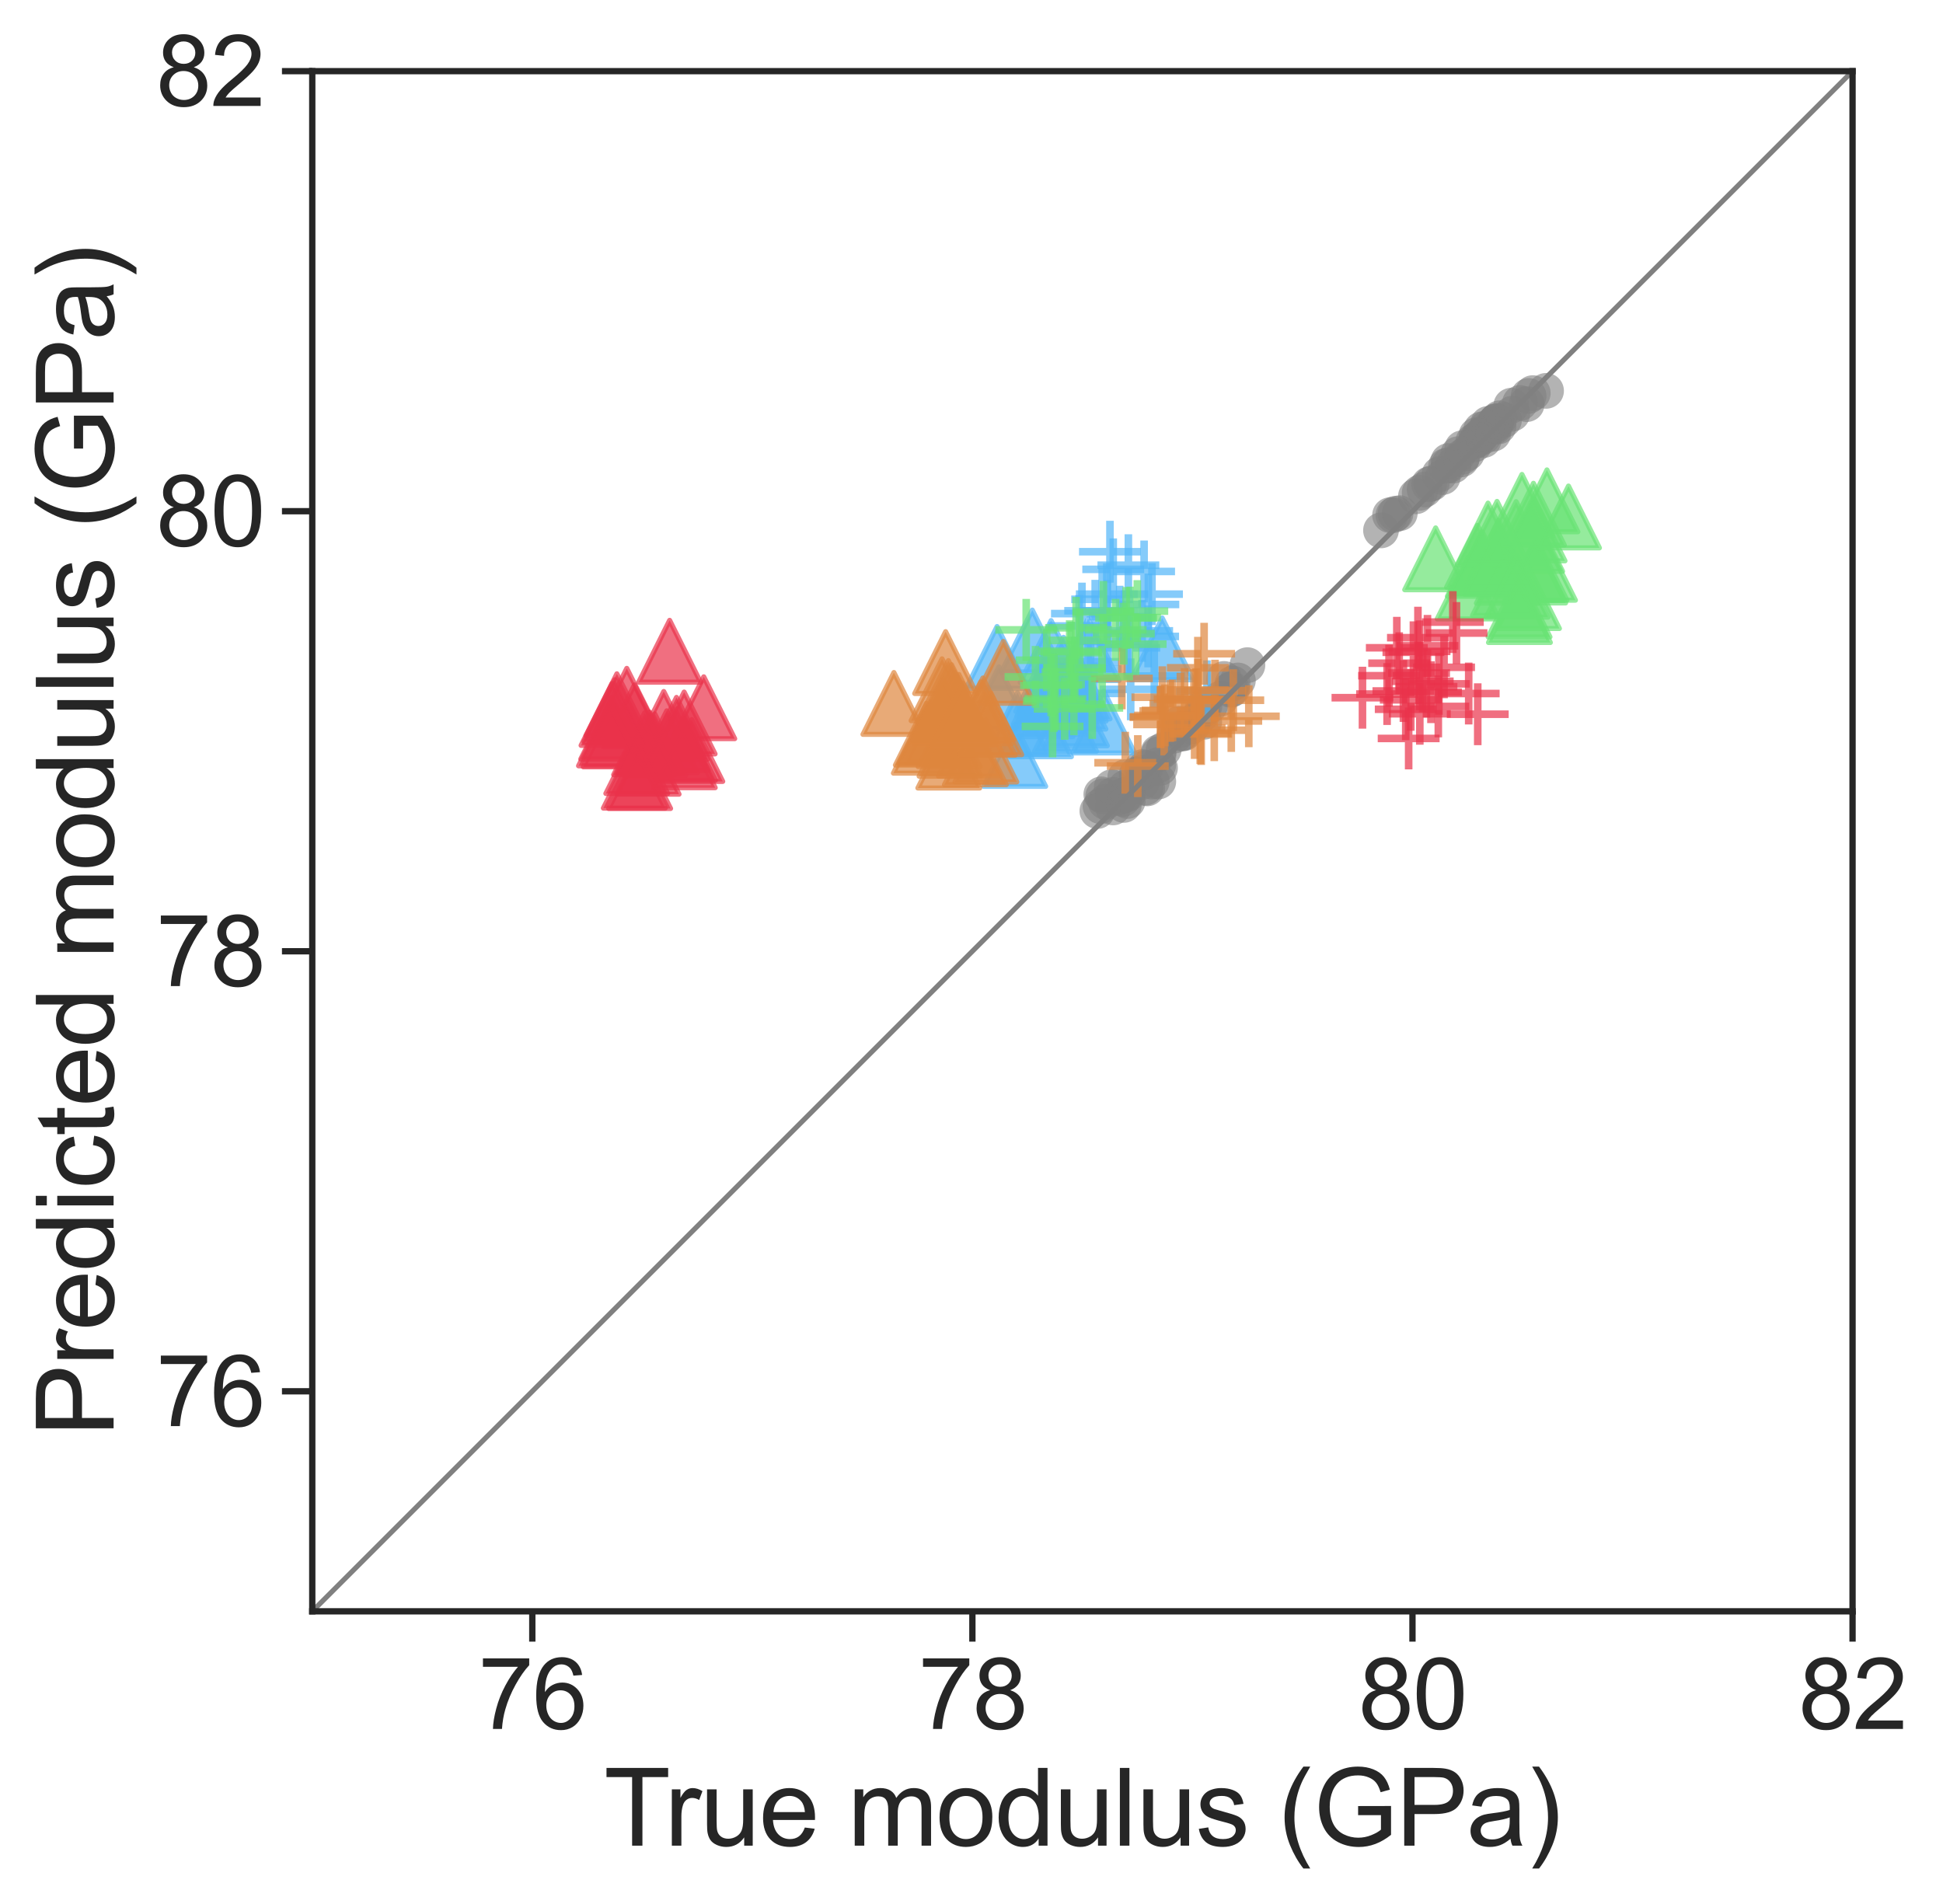 <?xml version="1.0" encoding="utf-8" standalone="no"?>
<!DOCTYPE svg PUBLIC "-//W3C//DTD SVG 1.1//EN"
  "http://www.w3.org/Graphics/SVG/1.1/DTD/svg11.dtd">
<svg xmlns:xlink="http://www.w3.org/1999/xlink" width="384.642pt" height="377.021pt" viewBox="0 0 384.642 377.021" xmlns="http://www.w3.org/2000/svg" version="1.1">
 <defs>
  <style type="text/css">*{stroke-linejoin: round; stroke-linecap: butt}</style>
 </defs>
 <g id="figure_1">
  <g id="patch_1">
   <path d="M 0 377.021 
L 384.642 377.021 
L 384.642 0 
L 0 0 
z
" style="fill: #ffffff"/>
  </g>
  <g id="axes_1">
   <g id="patch_2">
    <path d="M 61.817 319.009 
L 366.737 319.009 
L 366.737 14.089 
L 61.817 14.089 
z
" style="fill: #ffffff"/>
   </g>
   <g id="matplotlib.axis_1">
    <g id="xtick_1">
     <g id="line2d_1">
      <defs>
       <path id="m2ee489cbda" d="M 0 0 
L 0 6 
" style="stroke: #262626; stroke-width: 1.25"/>
      </defs>
      <g>
       <use xlink:href="#m2ee489cbda" x="105.377" y="319.009" style="fill: #262626; stroke: #262626; stroke-width: 1.25"/>
      </g>
     </g>
     <g id="text_1">
      <!-- 76 -->
      <g style="fill: #262626" transform="translate(94.672 342.288) scale(0.193 -0.193)">
       <defs>
        <path id="ArialMT-37" d="M 303 3981 
L 303 4522 
L 3269 4522 
L 3269 4084 
Q 2831 3619 2401 2847 
Q 1972 2075 1738 1259 
Q 1569 684 1522 0 
L 944 0 
Q 953 541 1156 1306 
Q 1359 2072 1739 2783 
Q 2119 3494 2547 3981 
L 303 3981 
z
" transform="scale(0.016)"/>
        <path id="ArialMT-36" d="M 3184 3459 
L 2625 3416 
Q 2550 3747 2413 3897 
Q 2184 4138 1850 4138 
Q 1581 4138 1378 3988 
Q 1113 3794 959 3422 
Q 806 3050 800 2363 
Q 1003 2672 1297 2822 
Q 1591 2972 1913 2972 
Q 2475 2972 2870 2558 
Q 3266 2144 3266 1488 
Q 3266 1056 3080 686 
Q 2894 316 2569 119 
Q 2244 -78 1831 -78 
Q 1128 -78 684 439 
Q 241 956 241 2144 
Q 241 3472 731 4075 
Q 1159 4600 1884 4600 
Q 2425 4600 2770 4297 
Q 3116 3994 3184 3459 
z
M 888 1484 
Q 888 1194 1011 928 
Q 1134 663 1356 523 
Q 1578 384 1822 384 
Q 2178 384 2434 671 
Q 2691 959 2691 1453 
Q 2691 1928 2437 2201 
Q 2184 2475 1800 2475 
Q 1419 2475 1153 2201 
Q 888 1928 888 1484 
z
" transform="scale(0.016)"/>
       </defs>
       <use xlink:href="#ArialMT-37"/>
       <use xlink:href="#ArialMT-36" x="55.615"/>
      </g>
     </g>
    </g>
    <g id="xtick_2">
     <g id="line2d_2">
      <g>
       <use xlink:href="#m2ee489cbda" x="192.497" y="319.009" style="fill: #262626; stroke: #262626; stroke-width: 1.25"/>
      </g>
     </g>
     <g id="text_2">
      <!-- 78 -->
      <g style="fill: #262626" transform="translate(181.792 342.288) scale(0.193 -0.193)">
       <defs>
        <path id="ArialMT-38" d="M 1131 2484 
Q 781 2613 612 2850 
Q 444 3088 444 3419 
Q 444 3919 803 4259 
Q 1163 4600 1759 4600 
Q 2359 4600 2725 4251 
Q 3091 3903 3091 3403 
Q 3091 3084 2923 2848 
Q 2756 2613 2416 2484 
Q 2838 2347 3058 2040 
Q 3278 1734 3278 1309 
Q 3278 722 2862 322 
Q 2447 -78 1769 -78 
Q 1091 -78 675 323 
Q 259 725 259 1325 
Q 259 1772 486 2073 
Q 713 2375 1131 2484 
z
M 1019 3438 
Q 1019 3113 1228 2906 
Q 1438 2700 1772 2700 
Q 2097 2700 2305 2904 
Q 2513 3109 2513 3406 
Q 2513 3716 2298 3927 
Q 2084 4138 1766 4138 
Q 1444 4138 1231 3931 
Q 1019 3725 1019 3438 
z
M 838 1322 
Q 838 1081 952 856 
Q 1066 631 1291 507 
Q 1516 384 1775 384 
Q 2178 384 2440 643 
Q 2703 903 2703 1303 
Q 2703 1709 2433 1975 
Q 2163 2241 1756 2241 
Q 1359 2241 1098 1978 
Q 838 1716 838 1322 
z
" transform="scale(0.016)"/>
       </defs>
       <use xlink:href="#ArialMT-37"/>
       <use xlink:href="#ArialMT-38" x="55.615"/>
      </g>
     </g>
    </g>
    <g id="xtick_3">
     <g id="line2d_3">
      <g>
       <use xlink:href="#m2ee489cbda" x="279.617" y="319.009" style="fill: #262626; stroke: #262626; stroke-width: 1.25"/>
      </g>
     </g>
     <g id="text_3">
      <!-- 80 -->
      <g style="fill: #262626" transform="translate(268.912 342.288) scale(0.193 -0.193)">
       <defs>
        <path id="ArialMT-30" d="M 266 2259 
Q 266 3072 433 3567 
Q 600 4063 929 4331 
Q 1259 4600 1759 4600 
Q 2128 4600 2406 4451 
Q 2684 4303 2865 4023 
Q 3047 3744 3150 3342 
Q 3253 2941 3253 2259 
Q 3253 1453 3087 958 
Q 2922 463 2592 192 
Q 2263 -78 1759 -78 
Q 1097 -78 719 397 
Q 266 969 266 2259 
z
M 844 2259 
Q 844 1131 1108 757 
Q 1372 384 1759 384 
Q 2147 384 2411 759 
Q 2675 1134 2675 2259 
Q 2675 3391 2411 3762 
Q 2147 4134 1753 4134 
Q 1366 4134 1134 3806 
Q 844 3388 844 2259 
z
" transform="scale(0.016)"/>
       </defs>
       <use xlink:href="#ArialMT-38"/>
       <use xlink:href="#ArialMT-30" x="55.615"/>
      </g>
     </g>
    </g>
    <g id="xtick_4">
     <g id="line2d_4">
      <g>
       <use xlink:href="#m2ee489cbda" x="366.737" y="319.009" style="fill: #262626; stroke: #262626; stroke-width: 1.25"/>
      </g>
     </g>
     <g id="text_4">
      <!-- 82 -->
      <g style="fill: #262626" transform="translate(356.032 342.288) scale(0.193 -0.193)">
       <defs>
        <path id="ArialMT-32" d="M 3222 541 
L 3222 0 
L 194 0 
Q 188 203 259 391 
Q 375 700 629 1000 
Q 884 1300 1366 1694 
Q 2113 2306 2375 2664 
Q 2638 3022 2638 3341 
Q 2638 3675 2398 3904 
Q 2159 4134 1775 4134 
Q 1369 4134 1125 3890 
Q 881 3647 878 3216 
L 300 3275 
Q 359 3922 746 4261 
Q 1134 4600 1788 4600 
Q 2447 4600 2831 4234 
Q 3216 3869 3216 3328 
Q 3216 3053 3103 2787 
Q 2991 2522 2730 2228 
Q 2469 1934 1863 1422 
Q 1356 997 1212 845 
Q 1069 694 975 541 
L 3222 541 
z
" transform="scale(0.016)"/>
       </defs>
       <use xlink:href="#ArialMT-38"/>
       <use xlink:href="#ArialMT-32" x="55.615"/>
      </g>
     </g>
    </g>
    <g id="text_5">
     <!-- True modulus (GPa) -->
     <g style="fill: #262626" transform="translate(119.562 365.401) scale(0.21 -0.21)">
      <defs>
       <path id="ArialMT-54" d="M 1659 0 
L 1659 4041 
L 150 4041 
L 150 4581 
L 3781 4581 
L 3781 4041 
L 2266 4041 
L 2266 0 
L 1659 0 
z
" transform="scale(0.016)"/>
       <path id="ArialMT-72" d="M 416 0 
L 416 3319 
L 922 3319 
L 922 2816 
Q 1116 3169 1280 3281 
Q 1444 3394 1641 3394 
Q 1925 3394 2219 3213 
L 2025 2691 
Q 1819 2813 1613 2813 
Q 1428 2813 1281 2702 
Q 1134 2591 1072 2394 
Q 978 2094 978 1738 
L 978 0 
L 416 0 
z
" transform="scale(0.016)"/>
       <path id="ArialMT-75" d="M 2597 0 
L 2597 488 
Q 2209 -75 1544 -75 
Q 1250 -75 995 37 
Q 741 150 617 320 
Q 494 491 444 738 
Q 409 903 409 1263 
L 409 3319 
L 972 3319 
L 972 1478 
Q 972 1038 1006 884 
Q 1059 663 1231 536 
Q 1403 409 1656 409 
Q 1909 409 2131 539 
Q 2353 669 2445 892 
Q 2538 1116 2538 1541 
L 2538 3319 
L 3100 3319 
L 3100 0 
L 2597 0 
z
" transform="scale(0.016)"/>
       <path id="ArialMT-65" d="M 2694 1069 
L 3275 997 
Q 3138 488 2766 206 
Q 2394 -75 1816 -75 
Q 1088 -75 661 373 
Q 234 822 234 1631 
Q 234 2469 665 2931 
Q 1097 3394 1784 3394 
Q 2450 3394 2872 2941 
Q 3294 2488 3294 1666 
Q 3294 1616 3291 1516 
L 816 1516 
Q 847 969 1125 678 
Q 1403 388 1819 388 
Q 2128 388 2347 550 
Q 2566 713 2694 1069 
z
M 847 1978 
L 2700 1978 
Q 2663 2397 2488 2606 
Q 2219 2931 1791 2931 
Q 1403 2931 1139 2672 
Q 875 2413 847 1978 
z
" transform="scale(0.016)"/>
       <path id="ArialMT-20" transform="scale(0.016)"/>
       <path id="ArialMT-6d" d="M 422 0 
L 422 3319 
L 925 3319 
L 925 2853 
Q 1081 3097 1340 3245 
Q 1600 3394 1931 3394 
Q 2300 3394 2536 3241 
Q 2772 3088 2869 2813 
Q 3263 3394 3894 3394 
Q 4388 3394 4653 3120 
Q 4919 2847 4919 2278 
L 4919 0 
L 4359 0 
L 4359 2091 
Q 4359 2428 4304 2576 
Q 4250 2725 4106 2815 
Q 3963 2906 3769 2906 
Q 3419 2906 3187 2673 
Q 2956 2441 2956 1928 
L 2956 0 
L 2394 0 
L 2394 2156 
Q 2394 2531 2256 2718 
Q 2119 2906 1806 2906 
Q 1569 2906 1367 2781 
Q 1166 2656 1075 2415 
Q 984 2175 984 1722 
L 984 0 
L 422 0 
z
" transform="scale(0.016)"/>
       <path id="ArialMT-6f" d="M 213 1659 
Q 213 2581 725 3025 
Q 1153 3394 1769 3394 
Q 2453 3394 2887 2945 
Q 3322 2497 3322 1706 
Q 3322 1066 3130 698 
Q 2938 331 2570 128 
Q 2203 -75 1769 -75 
Q 1072 -75 642 372 
Q 213 819 213 1659 
z
M 791 1659 
Q 791 1022 1069 705 
Q 1347 388 1769 388 
Q 2188 388 2466 706 
Q 2744 1025 2744 1678 
Q 2744 2294 2464 2611 
Q 2184 2928 1769 2928 
Q 1347 2928 1069 2612 
Q 791 2297 791 1659 
z
" transform="scale(0.016)"/>
       <path id="ArialMT-64" d="M 2575 0 
L 2575 419 
Q 2259 -75 1647 -75 
Q 1250 -75 917 144 
Q 584 363 401 755 
Q 219 1147 219 1656 
Q 219 2153 384 2558 
Q 550 2963 881 3178 
Q 1213 3394 1622 3394 
Q 1922 3394 2156 3267 
Q 2391 3141 2538 2938 
L 2538 4581 
L 3097 4581 
L 3097 0 
L 2575 0 
z
M 797 1656 
Q 797 1019 1065 703 
Q 1334 388 1700 388 
Q 2069 388 2326 689 
Q 2584 991 2584 1609 
Q 2584 2291 2321 2609 
Q 2059 2928 1675 2928 
Q 1300 2928 1048 2622 
Q 797 2316 797 1656 
z
" transform="scale(0.016)"/>
       <path id="ArialMT-6c" d="M 409 0 
L 409 4581 
L 972 4581 
L 972 0 
L 409 0 
z
" transform="scale(0.016)"/>
       <path id="ArialMT-73" d="M 197 991 
L 753 1078 
Q 800 744 1014 566 
Q 1228 388 1613 388 
Q 2000 388 2187 545 
Q 2375 703 2375 916 
Q 2375 1106 2209 1216 
Q 2094 1291 1634 1406 
Q 1016 1563 777 1677 
Q 538 1791 414 1992 
Q 291 2194 291 2438 
Q 291 2659 392 2848 
Q 494 3038 669 3163 
Q 800 3259 1026 3326 
Q 1253 3394 1513 3394 
Q 1903 3394 2198 3281 
Q 2494 3169 2634 2976 
Q 2775 2784 2828 2463 
L 2278 2388 
Q 2241 2644 2061 2787 
Q 1881 2931 1553 2931 
Q 1166 2931 1000 2803 
Q 834 2675 834 2503 
Q 834 2394 903 2306 
Q 972 2216 1119 2156 
Q 1203 2125 1616 2013 
Q 2213 1853 2448 1751 
Q 2684 1650 2818 1456 
Q 2953 1263 2953 975 
Q 2953 694 2789 445 
Q 2625 197 2315 61 
Q 2006 -75 1616 -75 
Q 969 -75 630 194 
Q 291 463 197 991 
z
" transform="scale(0.016)"/>
       <path id="ArialMT-28" d="M 1497 -1347 
Q 1031 -759 709 28 
Q 388 816 388 1659 
Q 388 2403 628 3084 
Q 909 3875 1497 4659 
L 1900 4659 
Q 1522 4009 1400 3731 
Q 1209 3300 1100 2831 
Q 966 2247 966 1656 
Q 966 153 1900 -1347 
L 1497 -1347 
z
" transform="scale(0.016)"/>
       <path id="ArialMT-47" d="M 2638 1797 
L 2638 2334 
L 4578 2338 
L 4578 638 
Q 4131 281 3656 101 
Q 3181 -78 2681 -78 
Q 2006 -78 1454 211 
Q 903 500 622 1047 
Q 341 1594 341 2269 
Q 341 2938 620 3517 
Q 900 4097 1425 4378 
Q 1950 4659 2634 4659 
Q 3131 4659 3532 4498 
Q 3934 4338 4162 4050 
Q 4391 3763 4509 3300 
L 3963 3150 
Q 3859 3500 3706 3700 
Q 3553 3900 3268 4020 
Q 2984 4141 2638 4141 
Q 2222 4141 1919 4014 
Q 1616 3888 1430 3681 
Q 1244 3475 1141 3228 
Q 966 2803 966 2306 
Q 966 1694 1177 1281 
Q 1388 869 1791 669 
Q 2194 469 2647 469 
Q 3041 469 3416 620 
Q 3791 772 3984 944 
L 3984 1797 
L 2638 1797 
z
" transform="scale(0.016)"/>
       <path id="ArialMT-50" d="M 494 0 
L 494 4581 
L 2222 4581 
Q 2678 4581 2919 4538 
Q 3256 4481 3484 4323 
Q 3713 4166 3852 3881 
Q 3991 3597 3991 3256 
Q 3991 2672 3619 2267 
Q 3247 1863 2275 1863 
L 1100 1863 
L 1100 0 
L 494 0 
z
M 1100 2403 
L 2284 2403 
Q 2872 2403 3119 2622 
Q 3366 2841 3366 3238 
Q 3366 3525 3220 3729 
Q 3075 3934 2838 4000 
Q 2684 4041 2272 4041 
L 1100 4041 
L 1100 2403 
z
" transform="scale(0.016)"/>
       <path id="ArialMT-61" d="M 2588 409 
Q 2275 144 1986 34 
Q 1697 -75 1366 -75 
Q 819 -75 525 192 
Q 231 459 231 875 
Q 231 1119 342 1320 
Q 453 1522 633 1644 
Q 813 1766 1038 1828 
Q 1203 1872 1538 1913 
Q 2219 1994 2541 2106 
Q 2544 2222 2544 2253 
Q 2544 2597 2384 2738 
Q 2169 2928 1744 2928 
Q 1347 2928 1158 2789 
Q 969 2650 878 2297 
L 328 2372 
Q 403 2725 575 2942 
Q 747 3159 1072 3276 
Q 1397 3394 1825 3394 
Q 2250 3394 2515 3294 
Q 2781 3194 2906 3042 
Q 3031 2891 3081 2659 
Q 3109 2516 3109 2141 
L 3109 1391 
Q 3109 606 3145 398 
Q 3181 191 3288 0 
L 2700 0 
Q 2613 175 2588 409 
z
M 2541 1666 
Q 2234 1541 1622 1453 
Q 1275 1403 1131 1340 
Q 988 1278 909 1158 
Q 831 1038 831 891 
Q 831 666 1001 516 
Q 1172 366 1500 366 
Q 1825 366 2078 508 
Q 2331 650 2450 897 
Q 2541 1088 2541 1459 
L 2541 1666 
z
" transform="scale(0.016)"/>
       <path id="ArialMT-29" d="M 791 -1347 
L 388 -1347 
Q 1322 153 1322 1656 
Q 1322 2244 1188 2822 
Q 1081 3291 891 3722 
Q 769 4003 388 4659 
L 791 4659 
Q 1378 3875 1659 3084 
Q 1900 2403 1900 1659 
Q 1900 816 1576 28 
Q 1253 -759 791 -1347 
z
" transform="scale(0.016)"/>
      </defs>
      <use xlink:href="#ArialMT-54"/>
      <use xlink:href="#ArialMT-72" x="57.334"/>
      <use xlink:href="#ArialMT-75" x="90.635"/>
      <use xlink:href="#ArialMT-65" x="146.25"/>
      <use xlink:href="#ArialMT-20" x="201.865"/>
      <use xlink:href="#ArialMT-6d" x="229.648"/>
      <use xlink:href="#ArialMT-6f" x="312.949"/>
      <use xlink:href="#ArialMT-64" x="368.564"/>
      <use xlink:href="#ArialMT-75" x="424.18"/>
      <use xlink:href="#ArialMT-6c" x="479.795"/>
      <use xlink:href="#ArialMT-75" x="502.012"/>
      <use xlink:href="#ArialMT-73" x="557.627"/>
      <use xlink:href="#ArialMT-20" x="607.627"/>
      <use xlink:href="#ArialMT-28" x="635.41"/>
      <use xlink:href="#ArialMT-47" x="668.711"/>
      <use xlink:href="#ArialMT-50" x="746.494"/>
      <use xlink:href="#ArialMT-61" x="813.193"/>
      <use xlink:href="#ArialMT-29" x="868.809"/>
     </g>
    </g>
   </g>
   <g id="matplotlib.axis_2">
    <g id="ytick_1">
     <g id="line2d_5">
      <defs>
       <path id="m01589cc9d3" d="M 0 0 
L -6 0 
" style="stroke: #262626; stroke-width: 1.25"/>
      </defs>
      <g>
       <use xlink:href="#m01589cc9d3" x="61.817" y="275.449" style="fill: #262626; stroke: #262626; stroke-width: 1.25"/>
      </g>
     </g>
     <g id="text_6">
      <!-- 76 -->
      <g style="fill: #262626" transform="translate(30.907 282.339) scale(0.193 -0.193)">
       <use xlink:href="#ArialMT-37"/>
       <use xlink:href="#ArialMT-36" x="55.615"/>
      </g>
     </g>
    </g>
    <g id="ytick_2">
     <g id="line2d_6">
      <g>
       <use xlink:href="#m01589cc9d3" x="61.817" y="188.329" style="fill: #262626; stroke: #262626; stroke-width: 1.25"/>
      </g>
     </g>
     <g id="text_7">
      <!-- 78 -->
      <g style="fill: #262626" transform="translate(30.907 195.219) scale(0.193 -0.193)">
       <use xlink:href="#ArialMT-37"/>
       <use xlink:href="#ArialMT-38" x="55.615"/>
      </g>
     </g>
    </g>
    <g id="ytick_3">
     <g id="line2d_7">
      <g>
       <use xlink:href="#m01589cc9d3" x="61.817" y="101.209" style="fill: #262626; stroke: #262626; stroke-width: 1.25"/>
      </g>
     </g>
     <g id="text_8">
      <!-- 80 -->
      <g style="fill: #262626" transform="translate(30.907 108.099) scale(0.193 -0.193)">
       <use xlink:href="#ArialMT-38"/>
       <use xlink:href="#ArialMT-30" x="55.615"/>
      </g>
     </g>
    </g>
    <g id="ytick_4">
     <g id="line2d_8">
      <g>
       <use xlink:href="#m01589cc9d3" x="61.817" y="14.089" style="fill: #262626; stroke: #262626; stroke-width: 1.25"/>
      </g>
     </g>
     <g id="text_9">
      <!-- 82 -->
      <g style="fill: #262626" transform="translate(30.907 20.979) scale(0.193 -0.193)">
       <use xlink:href="#ArialMT-38"/>
       <use xlink:href="#ArialMT-32" x="55.615"/>
      </g>
     </g>
    </g>
    <g id="text_10">
     <!-- Predicted modulus (GPa) -->
     <g style="fill: #262626" transform="translate(22.487 284.427) rotate(-90) scale(0.21 -0.21)">
      <defs>
       <path id="ArialMT-69" d="M 425 3934 
L 425 4581 
L 988 4581 
L 988 3934 
L 425 3934 
z
M 425 0 
L 425 3319 
L 988 3319 
L 988 0 
L 425 0 
z
" transform="scale(0.016)"/>
       <path id="ArialMT-63" d="M 2588 1216 
L 3141 1144 
Q 3050 572 2676 248 
Q 2303 -75 1759 -75 
Q 1078 -75 664 370 
Q 250 816 250 1647 
Q 250 2184 428 2587 
Q 606 2991 970 3192 
Q 1334 3394 1763 3394 
Q 2303 3394 2647 3120 
Q 2991 2847 3088 2344 
L 2541 2259 
Q 2463 2594 2264 2762 
Q 2066 2931 1784 2931 
Q 1359 2931 1093 2626 
Q 828 2322 828 1663 
Q 828 994 1084 691 
Q 1341 388 1753 388 
Q 2084 388 2306 591 
Q 2528 794 2588 1216 
z
" transform="scale(0.016)"/>
       <path id="ArialMT-74" d="M 1650 503 
L 1731 6 
Q 1494 -44 1306 -44 
Q 1000 -44 831 53 
Q 663 150 594 308 
Q 525 466 525 972 
L 525 2881 
L 113 2881 
L 113 3319 
L 525 3319 
L 525 4141 
L 1084 4478 
L 1084 3319 
L 1650 3319 
L 1650 2881 
L 1084 2881 
L 1084 941 
Q 1084 700 1114 631 
Q 1144 563 1211 522 
Q 1278 481 1403 481 
Q 1497 481 1650 503 
z
" transform="scale(0.016)"/>
      </defs>
      <use xlink:href="#ArialMT-50"/>
      <use xlink:href="#ArialMT-72" x="66.699"/>
      <use xlink:href="#ArialMT-65" x="100"/>
      <use xlink:href="#ArialMT-64" x="155.615"/>
      <use xlink:href="#ArialMT-69" x="211.23"/>
      <use xlink:href="#ArialMT-63" x="233.447"/>
      <use xlink:href="#ArialMT-74" x="283.447"/>
      <use xlink:href="#ArialMT-65" x="311.23"/>
      <use xlink:href="#ArialMT-64" x="366.846"/>
      <use xlink:href="#ArialMT-20" x="422.461"/>
      <use xlink:href="#ArialMT-6d" x="450.244"/>
      <use xlink:href="#ArialMT-6f" x="533.545"/>
      <use xlink:href="#ArialMT-64" x="589.16"/>
      <use xlink:href="#ArialMT-75" x="644.775"/>
      <use xlink:href="#ArialMT-6c" x="700.391"/>
      <use xlink:href="#ArialMT-75" x="722.607"/>
      <use xlink:href="#ArialMT-73" x="778.223"/>
      <use xlink:href="#ArialMT-20" x="828.223"/>
      <use xlink:href="#ArialMT-28" x="856.006"/>
      <use xlink:href="#ArialMT-47" x="889.307"/>
      <use xlink:href="#ArialMT-50" x="967.09"/>
      <use xlink:href="#ArialMT-61" x="1033.789"/>
      <use xlink:href="#ArialMT-29" x="1089.404"/>
     </g>
    </g>
   </g>
   <g id="PathCollection_1">
    <defs>
     <path id="C0_0_81c5669d4a" d="M 0 3.536 
C 0.938 3.536 1.837 3.163 2.5 2.5 
C 3.163 1.837 3.536 0.938 3.536 -0 
C 3.536 -0.938 3.163 -1.837 2.5 -2.5 
C 1.837 -3.163 0.938 -3.536 0 -3.536 
C -0.938 -3.536 -1.837 -3.163 -2.5 -2.5 
C -3.163 -1.837 -3.536 -0.938 -3.536 0 
C -3.536 0.938 -3.163 1.837 -2.5 2.5 
C -1.837 3.163 -0.938 3.536 0 3.536 
z
"/>
    </defs>
    <g clip-path="url(#ped40600bfd)">
     <use xlink:href="#C0_0_81c5669d4a" x="302.222" y="80.012" style="fill: #808080; fill-opacity: 0.6"/>
    </g>
    <g clip-path="url(#ped40600bfd)">
     <use xlink:href="#C0_0_81c5669d4a" x="242.304" y="134.416" style="fill: #808080; fill-opacity: 0.6"/>
    </g>
    <g clip-path="url(#ped40600bfd)">
     <use xlink:href="#C0_0_81c5669d4a" x="293.648" y="86.427" style="fill: #808080; fill-opacity: 0.6"/>
    </g>
    <g clip-path="url(#ped40600bfd)">
     <use xlink:href="#C0_0_81c5669d4a" x="275.184" y="101.987" style="fill: #808080; fill-opacity: 0.6"/>
    </g>
    <g clip-path="url(#ped40600bfd)">
     <use xlink:href="#C0_0_81c5669d4a" x="280.299" y="98.26" style="fill: #808080; fill-opacity: 0.6"/>
    </g>
    <g clip-path="url(#ped40600bfd)">
     <use xlink:href="#C0_0_81c5669d4a" x="299.174" y="80.317" style="fill: #808080; fill-opacity: 0.6"/>
    </g>
    <g clip-path="url(#ped40600bfd)">
     <use xlink:href="#C0_0_81c5669d4a" x="238.391" y="142.894" style="fill: #808080; fill-opacity: 0.6"/>
    </g>
    <g clip-path="url(#ped40600bfd)">
     <use xlink:href="#C0_0_81c5669d4a" x="222.655" y="157.448" style="fill: #808080; fill-opacity: 0.6"/>
    </g>
    <g clip-path="url(#ped40600bfd)">
     <use xlink:href="#C0_0_81c5669d4a" x="296.835" y="82.819" style="fill: #808080; fill-opacity: 0.6"/>
    </g>
    <g clip-path="url(#ped40600bfd)">
     <use xlink:href="#C0_0_81c5669d4a" x="233.772" y="145.236" style="fill: #808080; fill-opacity: 0.6"/>
    </g>
    <g clip-path="url(#ped40600bfd)">
     <use xlink:href="#C0_0_81c5669d4a" x="303.43" y="77.827" style="fill: #808080; fill-opacity: 0.6"/>
    </g>
    <g clip-path="url(#ped40600bfd)">
     <use xlink:href="#C0_0_81c5669d4a" x="284.984" y="93.885" style="fill: #808080; fill-opacity: 0.6"/>
    </g>
    <g clip-path="url(#ped40600bfd)">
     <use xlink:href="#C0_0_81c5669d4a" x="300.899" y="79.788" style="fill: #808080; fill-opacity: 0.6"/>
    </g>
    <g clip-path="url(#ped40600bfd)">
     <use xlink:href="#C0_0_81c5669d4a" x="296.183" y="83.413" style="fill: #808080; fill-opacity: 0.6"/>
    </g>
    <g clip-path="url(#ped40600bfd)">
     <use xlink:href="#C0_0_81c5669d4a" x="245.059" y="134.715" style="fill: #808080; fill-opacity: 0.6"/>
    </g>
    <g clip-path="url(#ped40600bfd)">
     <use xlink:href="#C0_0_81c5669d4a" x="226.094" y="153.003" style="fill: #808080; fill-opacity: 0.6"/>
    </g>
    <g clip-path="url(#ped40600bfd)">
     <use xlink:href="#C0_0_81c5669d4a" x="243.573" y="136.559" style="fill: #808080; fill-opacity: 0.6"/>
    </g>
    <g clip-path="url(#ped40600bfd)">
     <use xlink:href="#C0_0_81c5669d4a" x="234.235" y="145.087" style="fill: #808080; fill-opacity: 0.6"/>
    </g>
    <g clip-path="url(#ped40600bfd)">
     <use xlink:href="#C0_0_81c5669d4a" x="246.943" y="131.686" style="fill: #808080; fill-opacity: 0.6"/>
    </g>
    <g clip-path="url(#ped40600bfd)">
     <use xlink:href="#C0_0_81c5669d4a" x="222.769" y="153.837" style="fill: #808080; fill-opacity: 0.6"/>
    </g>
    <g clip-path="url(#ped40600bfd)">
     <use xlink:href="#C0_0_81c5669d4a" x="241.666" y="138.295" style="fill: #808080; fill-opacity: 0.6"/>
    </g>
    <g clip-path="url(#ped40600bfd)">
     <use xlink:href="#C0_0_81c5669d4a" x="287.699" y="92.174" style="fill: #808080; fill-opacity: 0.6"/>
    </g>
    <g clip-path="url(#ped40600bfd)">
     <use xlink:href="#C0_0_81c5669d4a" x="299.376" y="81.899" style="fill: #808080; fill-opacity: 0.6"/>
    </g>
    <g clip-path="url(#ped40600bfd)">
     <use xlink:href="#C0_0_81c5669d4a" x="232.496" y="145.633" style="fill: #808080; fill-opacity: 0.6"/>
    </g>
    <g clip-path="url(#ped40600bfd)">
     <use xlink:href="#C0_0_81c5669d4a" x="227.106" y="156.083" style="fill: #808080; fill-opacity: 0.6"/>
    </g>
    <g clip-path="url(#ped40600bfd)">
     <use xlink:href="#C0_0_81c5669d4a" x="291.657" y="87.424" style="fill: #808080; fill-opacity: 0.6"/>
    </g>
    <g clip-path="url(#ped40600bfd)">
     <use xlink:href="#C0_0_81c5669d4a" x="295.427" y="84.345" style="fill: #808080; fill-opacity: 0.6"/>
    </g>
    <g clip-path="url(#ped40600bfd)">
     <use xlink:href="#C0_0_81c5669d4a" x="237.604" y="141.771" style="fill: #808080; fill-opacity: 0.6"/>
    </g>
    <g clip-path="url(#ped40600bfd)">
     <use xlink:href="#C0_0_81c5669d4a" x="293.216" y="86.201" style="fill: #808080; fill-opacity: 0.6"/>
    </g>
    <g clip-path="url(#ped40600bfd)">
     <use xlink:href="#C0_0_81c5669d4a" x="218.388" y="157.643" style="fill: #808080; fill-opacity: 0.6"/>
    </g>
    <g clip-path="url(#ped40600bfd)">
     <use xlink:href="#C0_0_81c5669d4a" x="229.278" y="151.485" style="fill: #808080; fill-opacity: 0.6"/>
    </g>
    <g clip-path="url(#ped40600bfd)">
     <use xlink:href="#C0_0_81c5669d4a" x="229.298" y="154.727" style="fill: #808080; fill-opacity: 0.6"/>
    </g>
    <g clip-path="url(#ped40600bfd)">
     <use xlink:href="#C0_0_81c5669d4a" x="295.89" y="84.482" style="fill: #808080; fill-opacity: 0.6"/>
    </g>
    <g clip-path="url(#ped40600bfd)">
     <use xlink:href="#C0_0_81c5669d4a" x="236.202" y="142.913" style="fill: #808080; fill-opacity: 0.6"/>
    </g>
    <g clip-path="url(#ped40600bfd)">
     <use xlink:href="#C0_0_81c5669d4a" x="229.637" y="152.034" style="fill: #808080; fill-opacity: 0.6"/>
    </g>
    <g clip-path="url(#ped40600bfd)">
     <use xlink:href="#C0_0_81c5669d4a" x="292.339" y="86.987" style="fill: #808080; fill-opacity: 0.6"/>
    </g>
    <g clip-path="url(#ped40600bfd)">
     <use xlink:href="#C0_0_81c5669d4a" x="296.107" y="83.475" style="fill: #808080; fill-opacity: 0.6"/>
    </g>
    <g clip-path="url(#ped40600bfd)">
     <use xlink:href="#C0_0_81c5669d4a" x="220.355" y="159.855" style="fill: #808080; fill-opacity: 0.6"/>
    </g>
    <g clip-path="url(#ped40600bfd)">
     <use xlink:href="#C0_0_81c5669d4a" x="237.978" y="140.671" style="fill: #808080; fill-opacity: 0.6"/>
    </g>
    <g clip-path="url(#ped40600bfd)">
     <use xlink:href="#C0_0_81c5669d4a" x="221.545" y="157.844" style="fill: #808080; fill-opacity: 0.6"/>
    </g>
    <g clip-path="url(#ped40600bfd)">
     <use xlink:href="#C0_0_81c5669d4a" x="281.046" y="97.559" style="fill: #808080; fill-opacity: 0.6"/>
    </g>
    <g clip-path="url(#ped40600bfd)">
     <use xlink:href="#C0_0_81c5669d4a" x="226.72" y="152.077" style="fill: #808080; fill-opacity: 0.6"/>
    </g>
    <g clip-path="url(#ped40600bfd)">
     <use xlink:href="#C0_0_81c5669d4a" x="217.238" y="160.567" style="fill: #808080; fill-opacity: 0.6"/>
    </g>
    <g clip-path="url(#ped40600bfd)">
     <use xlink:href="#C0_0_81c5669d4a" x="220.338" y="157.378" style="fill: #808080; fill-opacity: 0.6"/>
    </g>
    <g clip-path="url(#ped40600bfd)">
     <use xlink:href="#C0_0_81c5669d4a" x="286.727" y="91.272" style="fill: #808080; fill-opacity: 0.6"/>
    </g>
    <g clip-path="url(#ped40600bfd)">
     <use xlink:href="#C0_0_81c5669d4a" x="244.011" y="135.306" style="fill: #808080; fill-opacity: 0.6"/>
    </g>
    <g clip-path="url(#ped40600bfd)">
     <use xlink:href="#C0_0_81c5669d4a" x="226.017" y="154.828" style="fill: #808080; fill-opacity: 0.6"/>
    </g>
    <g clip-path="url(#ped40600bfd)">
     <use xlink:href="#C0_0_81c5669d4a" x="217.867" y="159.606" style="fill: #808080; fill-opacity: 0.6"/>
    </g>
    <g clip-path="url(#ped40600bfd)">
     <use xlink:href="#C0_0_81c5669d4a" x="292.468" y="87.095" style="fill: #808080; fill-opacity: 0.6"/>
    </g>
    <g clip-path="url(#ped40600bfd)">
     <use xlink:href="#C0_0_81c5669d4a" x="229.354" y="149.329" style="fill: #808080; fill-opacity: 0.6"/>
    </g>
    <g clip-path="url(#ped40600bfd)">
     <use xlink:href="#C0_0_81c5669d4a" x="276.263" y="101.7" style="fill: #808080; fill-opacity: 0.6"/>
    </g>
    <g clip-path="url(#ped40600bfd)">
     <use xlink:href="#C0_0_81c5669d4a" x="226.198" y="151.858" style="fill: #808080; fill-opacity: 0.6"/>
    </g>
    <g clip-path="url(#ped40600bfd)">
     <use xlink:href="#C0_0_81c5669d4a" x="243.901" y="136.45" style="fill: #808080; fill-opacity: 0.6"/>
    </g>
    <g clip-path="url(#ped40600bfd)">
     <use xlink:href="#C0_0_81c5669d4a" x="229.324" y="148.958" style="fill: #808080; fill-opacity: 0.6"/>
    </g>
    <g clip-path="url(#ped40600bfd)">
     <use xlink:href="#C0_0_81c5669d4a" x="290.405" y="89.745" style="fill: #808080; fill-opacity: 0.6"/>
    </g>
    <g clip-path="url(#ped40600bfd)">
     <use xlink:href="#C0_0_81c5669d4a" x="230.355" y="148.43" style="fill: #808080; fill-opacity: 0.6"/>
    </g>
    <g clip-path="url(#ped40600bfd)">
     <use xlink:href="#C0_0_81c5669d4a" x="293.231" y="85.033" style="fill: #808080; fill-opacity: 0.6"/>
    </g>
    <g clip-path="url(#ped40600bfd)">
     <use xlink:href="#C0_0_81c5669d4a" x="234.402" y="145.166" style="fill: #808080; fill-opacity: 0.6"/>
    </g>
    <g clip-path="url(#ped40600bfd)">
     <use xlink:href="#C0_0_81c5669d4a" x="297.744" y="83.132" style="fill: #808080; fill-opacity: 0.6"/>
    </g>
    <g clip-path="url(#ped40600bfd)">
     <use xlink:href="#C0_0_81c5669d4a" x="233.49" y="143.265" style="fill: #808080; fill-opacity: 0.6"/>
    </g>
    <g clip-path="url(#ped40600bfd)">
     <use xlink:href="#C0_0_81c5669d4a" x="294.329" y="84.748" style="fill: #808080; fill-opacity: 0.6"/>
    </g>
    <g clip-path="url(#ped40600bfd)">
     <use xlink:href="#C0_0_81c5669d4a" x="295.804" y="84.2" style="fill: #808080; fill-opacity: 0.6"/>
    </g>
    <g clip-path="url(#ped40600bfd)">
     <use xlink:href="#C0_0_81c5669d4a" x="283.425" y="95.714" style="fill: #808080; fill-opacity: 0.6"/>
    </g>
    <g clip-path="url(#ped40600bfd)">
     <use xlink:href="#C0_0_81c5669d4a" x="273.388" y="105.005" style="fill: #808080; fill-opacity: 0.6"/>
    </g>
    <g clip-path="url(#ped40600bfd)">
     <use xlink:href="#C0_0_81c5669d4a" x="289.474" y="90.446" style="fill: #808080; fill-opacity: 0.6"/>
    </g>
    <g clip-path="url(#ped40600bfd)">
     <use xlink:href="#C0_0_81c5669d4a" x="226.736" y="155.949" style="fill: #808080; fill-opacity: 0.6"/>
    </g>
    <g clip-path="url(#ped40600bfd)">
     <use xlink:href="#C0_0_81c5669d4a" x="293.707" y="87.123" style="fill: #808080; fill-opacity: 0.6"/>
    </g>
    <g clip-path="url(#ped40600bfd)">
     <use xlink:href="#C0_0_81c5669d4a" x="228.011" y="154.73" style="fill: #808080; fill-opacity: 0.6"/>
    </g>
    <g clip-path="url(#ped40600bfd)">
     <use xlink:href="#C0_0_81c5669d4a" x="294.59" y="83.92" style="fill: #808080; fill-opacity: 0.6"/>
    </g>
    <g clip-path="url(#ped40600bfd)">
     <use xlink:href="#C0_0_81c5669d4a" x="222.839" y="155.948" style="fill: #808080; fill-opacity: 0.6"/>
    </g>
    <g clip-path="url(#ped40600bfd)">
     <use xlink:href="#C0_0_81c5669d4a" x="223.243" y="158.586" style="fill: #808080; fill-opacity: 0.6"/>
    </g>
    <g clip-path="url(#ped40600bfd)">
     <use xlink:href="#C0_0_81c5669d4a" x="288.684" y="89.91" style="fill: #808080; fill-opacity: 0.6"/>
    </g>
    <g clip-path="url(#ped40600bfd)">
     <use xlink:href="#C0_0_81c5669d4a" x="306.061" y="77.382" style="fill: #808080; fill-opacity: 0.6"/>
    </g>
    <g clip-path="url(#ped40600bfd)">
     <use xlink:href="#C0_0_81c5669d4a" x="222.259" y="158.176" style="fill: #808080; fill-opacity: 0.6"/>
    </g>
    <g clip-path="url(#ped40600bfd)">
     <use xlink:href="#C0_0_81c5669d4a" x="225.02" y="153.329" style="fill: #808080; fill-opacity: 0.6"/>
    </g>
    <g clip-path="url(#ped40600bfd)">
     <use xlink:href="#C0_0_81c5669d4a" x="223.313" y="157.139" style="fill: #808080; fill-opacity: 0.6"/>
    </g>
    <g clip-path="url(#ped40600bfd)">
     <use xlink:href="#C0_0_81c5669d4a" x="222.477" y="159.361" style="fill: #808080; fill-opacity: 0.6"/>
    </g>
    <g clip-path="url(#ped40600bfd)">
     <use xlink:href="#C0_0_81c5669d4a" x="292.293" y="86.154" style="fill: #808080; fill-opacity: 0.6"/>
    </g>
    <g clip-path="url(#ped40600bfd)">
     <use xlink:href="#C0_0_81c5669d4a" x="286.832" y="92.075" style="fill: #808080; fill-opacity: 0.6"/>
    </g>
    <g clip-path="url(#ped40600bfd)">
     <use xlink:href="#C0_0_81c5669d4a" x="218.021" y="157.257" style="fill: #808080; fill-opacity: 0.6"/>
    </g>
    <g clip-path="url(#ped40600bfd)">
     <use xlink:href="#C0_0_81c5669d4a" x="239.566" y="139.615" style="fill: #808080; fill-opacity: 0.6"/>
    </g>
    <g clip-path="url(#ped40600bfd)">
     <use xlink:href="#C0_0_81c5669d4a" x="218.864" y="158.761" style="fill: #808080; fill-opacity: 0.6"/>
    </g>
    <g clip-path="url(#ped40600bfd)">
     <use xlink:href="#C0_0_81c5669d4a" x="282.027" y="96.91" style="fill: #808080; fill-opacity: 0.6"/>
    </g>
    <g clip-path="url(#ped40600bfd)">
     <use xlink:href="#C0_0_81c5669d4a" x="277.105" y="101.596" style="fill: #808080; fill-opacity: 0.6"/>
    </g>
    <g clip-path="url(#ped40600bfd)">
     <use xlink:href="#C0_0_81c5669d4a" x="291.898" y="87.964" style="fill: #808080; fill-opacity: 0.6"/>
    </g>
    <g clip-path="url(#ped40600bfd)">
     <use xlink:href="#C0_0_81c5669d4a" x="293.37" y="85.962" style="fill: #808080; fill-opacity: 0.6"/>
    </g>
    <g clip-path="url(#ped40600bfd)">
     <use xlink:href="#C0_0_81c5669d4a" x="296.652" y="84.419" style="fill: #808080; fill-opacity: 0.6"/>
    </g>
    <g clip-path="url(#ped40600bfd)">
     <use xlink:href="#C0_0_81c5669d4a" x="289.484" y="88.736" style="fill: #808080; fill-opacity: 0.6"/>
    </g>
    <g clip-path="url(#ped40600bfd)">
     <use xlink:href="#C0_0_81c5669d4a" x="286.257" y="92.244" style="fill: #808080; fill-opacity: 0.6"/>
    </g>
    <g clip-path="url(#ped40600bfd)">
     <use xlink:href="#C0_0_81c5669d4a" x="296.206" y="83.374" style="fill: #808080; fill-opacity: 0.6"/>
    </g>
    <g clip-path="url(#ped40600bfd)">
     <use xlink:href="#C0_0_81c5669d4a" x="238.449" y="139.731" style="fill: #808080; fill-opacity: 0.6"/>
    </g>
    <g clip-path="url(#ped40600bfd)">
     <use xlink:href="#C0_0_81c5669d4a" x="302.606" y="78.388" style="fill: #808080; fill-opacity: 0.6"/>
    </g>
    <g clip-path="url(#ped40600bfd)">
     <use xlink:href="#C0_0_81c5669d4a" x="220.083" y="155.851" style="fill: #808080; fill-opacity: 0.6"/>
    </g>
    <g clip-path="url(#ped40600bfd)">
     <use xlink:href="#C0_0_81c5669d4a" x="282.914" y="95.887" style="fill: #808080; fill-opacity: 0.6"/>
    </g>
    <g clip-path="url(#ped40600bfd)">
     <use xlink:href="#C0_0_81c5669d4a" x="295.591" y="85.866" style="fill: #808080; fill-opacity: 0.6"/>
    </g>
    <g clip-path="url(#ped40600bfd)">
     <use xlink:href="#C0_0_81c5669d4a" x="235.951" y="143.779" style="fill: #808080; fill-opacity: 0.6"/>
    </g>
    <g clip-path="url(#ped40600bfd)">
     <use xlink:href="#C0_0_81c5669d4a" x="285.597" y="94.453" style="fill: #808080; fill-opacity: 0.6"/>
    </g>
    <g clip-path="url(#ped40600bfd)">
     <use xlink:href="#C0_0_81c5669d4a" x="275.841" y="101.997" style="fill: #808080; fill-opacity: 0.6"/>
    </g>
    <g clip-path="url(#ped40600bfd)">
     <use xlink:href="#C0_0_81c5669d4a" x="289.3" y="90.954" style="fill: #808080; fill-opacity: 0.6"/>
    </g>
    <g clip-path="url(#ped40600bfd)">
     <use xlink:href="#C0_0_81c5669d4a" x="233.784" y="144.502" style="fill: #808080; fill-opacity: 0.6"/>
    </g>
   </g>
   <g id="PathCollection_2">
    <defs>
     <path id="m3b8992eaf1" d="M 0 -6.124 
L -6.124 6.124 
L 6.124 6.124 
z
" style="stroke: #52b5f9; stroke-opacity: 0.7"/>
    </defs>
    <g clip-path="url(#ped40600bfd)">
     <use xlink:href="#m3b8992eaf1" x="213.617" y="136.204" style="fill: #52b5f9; fill-opacity: 0.7; stroke: #52b5f9; stroke-opacity: 0.7"/>
     <use xlink:href="#m3b8992eaf1" x="206.74" y="137.27" style="fill: #52b5f9; fill-opacity: 0.7; stroke: #52b5f9; stroke-opacity: 0.7"/>
     <use xlink:href="#m3b8992eaf1" x="230.074" y="128.467" style="fill: #52b5f9; fill-opacity: 0.7; stroke: #52b5f9; stroke-opacity: 0.7"/>
     <use xlink:href="#m3b8992eaf1" x="207.213" y="134.717" style="fill: #52b5f9; fill-opacity: 0.7; stroke: #52b5f9; stroke-opacity: 0.7"/>
     <use xlink:href="#m3b8992eaf1" x="208.109" y="136.718" style="fill: #52b5f9; fill-opacity: 0.7; stroke: #52b5f9; stroke-opacity: 0.7"/>
     <use xlink:href="#m3b8992eaf1" x="197.38" y="130.158" style="fill: #52b5f9; fill-opacity: 0.7; stroke: #52b5f9; stroke-opacity: 0.7"/>
     <use xlink:href="#m3b8992eaf1" x="212.788" y="138.217" style="fill: #52b5f9; fill-opacity: 0.7; stroke: #52b5f9; stroke-opacity: 0.7"/>
     <use xlink:href="#m3b8992eaf1" x="205.972" y="143.689" style="fill: #52b5f9; fill-opacity: 0.7; stroke: #52b5f9; stroke-opacity: 0.7"/>
     <use xlink:href="#m3b8992eaf1" x="215.411" y="128.603" style="fill: #52b5f9; fill-opacity: 0.7; stroke: #52b5f9; stroke-opacity: 0.7"/>
     <use xlink:href="#m3b8992eaf1" x="212.826" y="136.646" style="fill: #52b5f9; fill-opacity: 0.7; stroke: #52b5f9; stroke-opacity: 0.7"/>
     <use xlink:href="#m3b8992eaf1" x="209.616" y="137.986" style="fill: #52b5f9; fill-opacity: 0.7; stroke: #52b5f9; stroke-opacity: 0.7"/>
     <use xlink:href="#m3b8992eaf1" x="206.27" y="139.704" style="fill: #52b5f9; fill-opacity: 0.7; stroke: #52b5f9; stroke-opacity: 0.7"/>
     <use xlink:href="#m3b8992eaf1" x="213.083" y="141.524" style="fill: #52b5f9; fill-opacity: 0.7; stroke: #52b5f9; stroke-opacity: 0.7"/>
     <use xlink:href="#m3b8992eaf1" x="208.077" y="128.984" style="fill: #52b5f9; fill-opacity: 0.7; stroke: #52b5f9; stroke-opacity: 0.7"/>
     <use xlink:href="#m3b8992eaf1" x="200.885" y="149.565" style="fill: #52b5f9; fill-opacity: 0.7; stroke: #52b5f9; stroke-opacity: 0.7"/>
     <use xlink:href="#m3b8992eaf1" x="210.555" y="137.808" style="fill: #52b5f9; fill-opacity: 0.7; stroke: #52b5f9; stroke-opacity: 0.7"/>
     <use xlink:href="#m3b8992eaf1" x="210.544" y="132.295" style="fill: #52b5f9; fill-opacity: 0.7; stroke: #52b5f9; stroke-opacity: 0.7"/>
     <use xlink:href="#m3b8992eaf1" x="204.36" y="126.908" style="fill: #52b5f9; fill-opacity: 0.7; stroke: #52b5f9; stroke-opacity: 0.7"/>
     <use xlink:href="#m3b8992eaf1" x="210.944" y="142.603" style="fill: #52b5f9; fill-opacity: 0.7; stroke: #52b5f9; stroke-opacity: 0.7"/>
     <use xlink:href="#m3b8992eaf1" x="207.417" y="135.697" style="fill: #52b5f9; fill-opacity: 0.7; stroke: #52b5f9; stroke-opacity: 0.7"/>
     <use xlink:href="#m3b8992eaf1" x="197.766" y="138.155" style="fill: #52b5f9; fill-opacity: 0.7; stroke: #52b5f9; stroke-opacity: 0.7"/>
     <use xlink:href="#m3b8992eaf1" x="208.945" y="139.245" style="fill: #52b5f9; fill-opacity: 0.7; stroke: #52b5f9; stroke-opacity: 0.7"/>
     <use xlink:href="#m3b8992eaf1" x="218.505" y="142.95" style="fill: #52b5f9; fill-opacity: 0.7; stroke: #52b5f9; stroke-opacity: 0.7"/>
     <use xlink:href="#m3b8992eaf1" x="201.418" y="143.268" style="fill: #52b5f9; fill-opacity: 0.7; stroke: #52b5f9; stroke-opacity: 0.7"/>
     <use xlink:href="#m3b8992eaf1" x="210.023" y="137.878" style="fill: #52b5f9; fill-opacity: 0.7; stroke: #52b5f9; stroke-opacity: 0.7"/>
    </g>
   </g>
   <g id="PathCollection_3">
    <defs>
     <path id="m5aa994cbab" d="M 0 -6.124 
L -6.124 6.124 
L 6.124 6.124 
z
" style="stroke: #df873e; stroke-opacity: 0.7"/>
    </defs>
    <g clip-path="url(#ped40600bfd)">
     <use xlink:href="#m5aa994cbab" x="187.827" y="149.885" style="fill: #df873e; fill-opacity: 0.7; stroke: #df873e; stroke-opacity: 0.7"/>
     <use xlink:href="#m5aa994cbab" x="187.746" y="136.904" style="fill: #df873e; fill-opacity: 0.7; stroke: #df873e; stroke-opacity: 0.7"/>
     <use xlink:href="#m5aa994cbab" x="183.377" y="145.348" style="fill: #df873e; fill-opacity: 0.7; stroke: #df873e; stroke-opacity: 0.7"/>
     <use xlink:href="#m5aa994cbab" x="191.896" y="147.543" style="fill: #df873e; fill-opacity: 0.7; stroke: #df873e; stroke-opacity: 0.7"/>
     <use xlink:href="#m5aa994cbab" x="195.165" y="148.684" style="fill: #df873e; fill-opacity: 0.7; stroke: #df873e; stroke-opacity: 0.7"/>
     <use xlink:href="#m5aa994cbab" x="194.135" y="141.131" style="fill: #df873e; fill-opacity: 0.7; stroke: #df873e; stroke-opacity: 0.7"/>
     <use xlink:href="#m5aa994cbab" x="185.532" y="144.766" style="fill: #df873e; fill-opacity: 0.7; stroke: #df873e; stroke-opacity: 0.7"/>
     <use xlink:href="#m5aa994cbab" x="193.083" y="149.238" style="fill: #df873e; fill-opacity: 0.7; stroke: #df873e; stroke-opacity: 0.7"/>
     <use xlink:href="#m5aa994cbab" x="184.211" y="145.158" style="fill: #df873e; fill-opacity: 0.7; stroke: #df873e; stroke-opacity: 0.7"/>
     <use xlink:href="#m5aa994cbab" x="186.49" y="136.557" style="fill: #df873e; fill-opacity: 0.7; stroke: #df873e; stroke-opacity: 0.7"/>
     <use xlink:href="#m5aa994cbab" x="189.809" y="139.645" style="fill: #df873e; fill-opacity: 0.7; stroke: #df873e; stroke-opacity: 0.7"/>
     <use xlink:href="#m5aa994cbab" x="187.884" y="145.655" style="fill: #df873e; fill-opacity: 0.7; stroke: #df873e; stroke-opacity: 0.7"/>
     <use xlink:href="#m5aa994cbab" x="194.576" y="140.347" style="fill: #df873e; fill-opacity: 0.7; stroke: #df873e; stroke-opacity: 0.7"/>
     <use xlink:href="#m5aa994cbab" x="188.371" y="137.714" style="fill: #df873e; fill-opacity: 0.7; stroke: #df873e; stroke-opacity: 0.7"/>
     <use xlink:href="#m5aa994cbab" x="182.986" y="146.946" style="fill: #df873e; fill-opacity: 0.7; stroke: #df873e; stroke-opacity: 0.7"/>
     <use xlink:href="#m5aa994cbab" x="188.076" y="147.552" style="fill: #df873e; fill-opacity: 0.7; stroke: #df873e; stroke-opacity: 0.7"/>
     <use xlink:href="#m5aa994cbab" x="198.629" y="133.109" style="fill: #df873e; fill-opacity: 0.7; stroke: #df873e; stroke-opacity: 0.7"/>
     <use xlink:href="#m5aa994cbab" x="194.835" y="143.396" style="fill: #df873e; fill-opacity: 0.7; stroke: #df873e; stroke-opacity: 0.7"/>
     <use xlink:href="#m5aa994cbab" x="187.199" y="131.177" style="fill: #df873e; fill-opacity: 0.7; stroke: #df873e; stroke-opacity: 0.7"/>
     <use xlink:href="#m5aa994cbab" x="176.959" y="139.265" style="fill: #df873e; fill-opacity: 0.7; stroke: #df873e; stroke-opacity: 0.7"/>
     <use xlink:href="#m5aa994cbab" x="187.085" y="141.223" style="fill: #df873e; fill-opacity: 0.7; stroke: #df873e; stroke-opacity: 0.7"/>
     <use xlink:href="#m5aa994cbab" x="188.951" y="139.245" style="fill: #df873e; fill-opacity: 0.7; stroke: #df873e; stroke-opacity: 0.7"/>
     <use xlink:href="#m5aa994cbab" x="186.798" y="140.61" style="fill: #df873e; fill-opacity: 0.7; stroke: #df873e; stroke-opacity: 0.7"/>
     <use xlink:href="#m5aa994cbab" x="196.136" y="143.284" style="fill: #df873e; fill-opacity: 0.7; stroke: #df873e; stroke-opacity: 0.7"/>
     <use xlink:href="#m5aa994cbab" x="190.592" y="141.346" style="fill: #df873e; fill-opacity: 0.7; stroke: #df873e; stroke-opacity: 0.7"/>
    </g>
   </g>
   <g id="PathCollection_4">
    <defs>
     <path id="m458618ac91" d="M 0 -6.124 
L -6.124 6.124 
L 6.124 6.124 
z
" style="stroke: #69e374; stroke-opacity: 0.7"/>
    </defs>
    <g clip-path="url(#ped40600bfd)">
     <use xlink:href="#m458618ac91" x="293.453" y="111.447" style="fill: #69e374; fill-opacity: 0.7; stroke: #69e374; stroke-opacity: 0.7"/>
     <use xlink:href="#m458618ac91" x="303.685" y="104.91" style="fill: #69e374; fill-opacity: 0.7; stroke: #69e374; stroke-opacity: 0.7"/>
     <use xlink:href="#m458618ac91" x="292.488" y="110.138" style="fill: #69e374; fill-opacity: 0.7; stroke: #69e374; stroke-opacity: 0.7"/>
     <use xlink:href="#m458618ac91" x="300.718" y="119.972" style="fill: #69e374; fill-opacity: 0.7; stroke: #69e374; stroke-opacity: 0.7"/>
     <use xlink:href="#m458618ac91" x="304.074" y="112.689" style="fill: #69e374; fill-opacity: 0.7; stroke: #69e374; stroke-opacity: 0.7"/>
     <use xlink:href="#m458618ac91" x="303.806" y="113.252" style="fill: #69e374; fill-opacity: 0.7; stroke: #69e374; stroke-opacity: 0.7"/>
     <use xlink:href="#m458618ac91" x="298.397" y="113.306" style="fill: #69e374; fill-opacity: 0.7; stroke: #69e374; stroke-opacity: 0.7"/>
     <use xlink:href="#m458618ac91" x="284.205" y="110.635" style="fill: #69e374; fill-opacity: 0.7; stroke: #69e374; stroke-opacity: 0.7"/>
     <use xlink:href="#m458618ac91" x="290.632" y="116.41" style="fill: #69e374; fill-opacity: 0.7; stroke: #69e374; stroke-opacity: 0.7"/>
     <use xlink:href="#m458618ac91" x="300.791" y="121.082" style="fill: #69e374; fill-opacity: 0.7; stroke: #69e374; stroke-opacity: 0.7"/>
     <use xlink:href="#m458618ac91" x="294.575" y="105.729" style="fill: #69e374; fill-opacity: 0.7; stroke: #69e374; stroke-opacity: 0.7"/>
     <use xlink:href="#m458618ac91" x="296.048" y="111.538" style="fill: #69e374; fill-opacity: 0.7; stroke: #69e374; stroke-opacity: 0.7"/>
     <use xlink:href="#m458618ac91" x="292.657" y="111.928" style="fill: #69e374; fill-opacity: 0.7; stroke: #69e374; stroke-opacity: 0.7"/>
     <use xlink:href="#m458618ac91" x="300.138" y="105.441" style="fill: #69e374; fill-opacity: 0.7; stroke: #69e374; stroke-opacity: 0.7"/>
     <use xlink:href="#m458618ac91" x="303.564" y="101.802" style="fill: #69e374; fill-opacity: 0.7; stroke: #69e374; stroke-opacity: 0.7"/>
     <use xlink:href="#m458618ac91" x="305.752" y="112.706" style="fill: #69e374; fill-opacity: 0.7; stroke: #69e374; stroke-opacity: 0.7"/>
     <use xlink:href="#m458618ac91" x="301.289" y="100.052" style="fill: #69e374; fill-opacity: 0.7; stroke: #69e374; stroke-opacity: 0.7"/>
     <use xlink:href="#m458618ac91" x="310.503" y="102.346" style="fill: #69e374; fill-opacity: 0.7; stroke: #69e374; stroke-opacity: 0.7"/>
     <use xlink:href="#m458618ac91" x="306.239" y="99.154" style="fill: #69e374; fill-opacity: 0.7; stroke: #69e374; stroke-opacity: 0.7"/>
     <use xlink:href="#m458618ac91" x="303.207" y="106.984" style="fill: #69e374; fill-opacity: 0.7; stroke: #69e374; stroke-opacity: 0.7"/>
     <use xlink:href="#m458618ac91" x="296.623" y="109.146" style="fill: #69e374; fill-opacity: 0.7; stroke: #69e374; stroke-opacity: 0.7"/>
     <use xlink:href="#m458618ac91" x="296.359" y="105.391" style="fill: #69e374; fill-opacity: 0.7; stroke: #69e374; stroke-opacity: 0.7"/>
     <use xlink:href="#m458618ac91" x="302.582" y="118.309" style="fill: #69e374; fill-opacity: 0.7; stroke: #69e374; stroke-opacity: 0.7"/>
     <use xlink:href="#m458618ac91" x="297.626" y="115.732" style="fill: #69e374; fill-opacity: 0.7; stroke: #69e374; stroke-opacity: 0.7"/>
     <use xlink:href="#m458618ac91" x="300.329" y="116.06" style="fill: #69e374; fill-opacity: 0.7; stroke: #69e374; stroke-opacity: 0.7"/>
    </g>
   </g>
   <g id="PathCollection_5">
    <defs>
     <path id="m5223a1b42e" d="M 0 -6.124 
L -6.124 6.124 
L 6.124 6.124 
z
" style="stroke: #ea334b; stroke-opacity: 0.7"/>
    </defs>
    <g clip-path="url(#ped40600bfd)">
     <use xlink:href="#m5223a1b42e" x="131.995" y="146.847" style="fill: #ea334b; fill-opacity: 0.7; stroke: #ea334b; stroke-opacity: 0.7"/>
     <use xlink:href="#m5223a1b42e" x="121.096" y="144.149" style="fill: #ea334b; fill-opacity: 0.7; stroke: #ea334b; stroke-opacity: 0.7"/>
     <use xlink:href="#m5223a1b42e" x="128.588" y="147.11" style="fill: #ea334b; fill-opacity: 0.7; stroke: #ea334b; stroke-opacity: 0.7"/>
     <use xlink:href="#m5223a1b42e" x="132.563" y="128.933" style="fill: #ea334b; fill-opacity: 0.7; stroke: #ea334b; stroke-opacity: 0.7"/>
     <use xlink:href="#m5223a1b42e" x="125.587" y="141.722" style="fill: #ea334b; fill-opacity: 0.7; stroke: #ea334b; stroke-opacity: 0.7"/>
     <use xlink:href="#m5223a1b42e" x="136.95" y="148.582" style="fill: #ea334b; fill-opacity: 0.7; stroke: #ea334b; stroke-opacity: 0.7"/>
     <use xlink:href="#m5223a1b42e" x="127.608" y="147.259" style="fill: #ea334b; fill-opacity: 0.7; stroke: #ea334b; stroke-opacity: 0.7"/>
     <use xlink:href="#m5223a1b42e" x="133.923" y="144.193" style="fill: #ea334b; fill-opacity: 0.7; stroke: #ea334b; stroke-opacity: 0.7"/>
     <use xlink:href="#m5223a1b42e" x="135.505" y="148.342" style="fill: #ea334b; fill-opacity: 0.7; stroke: #ea334b; stroke-opacity: 0.7"/>
     <use xlink:href="#m5223a1b42e" x="124.08" y="138.443" style="fill: #ea334b; fill-opacity: 0.7; stroke: #ea334b; stroke-opacity: 0.7"/>
     <use xlink:href="#m5223a1b42e" x="134.094" y="146.419" style="fill: #ea334b; fill-opacity: 0.7; stroke: #ea334b; stroke-opacity: 0.7"/>
     <use xlink:href="#m5223a1b42e" x="126.059" y="150.969" style="fill: #ea334b; fill-opacity: 0.7; stroke: #ea334b; stroke-opacity: 0.7"/>
     <use xlink:href="#m5223a1b42e" x="128.301" y="151.109" style="fill: #ea334b; fill-opacity: 0.7; stroke: #ea334b; stroke-opacity: 0.7"/>
     <use xlink:href="#m5223a1b42e" x="135.461" y="149.823" style="fill: #ea334b; fill-opacity: 0.7; stroke: #ea334b; stroke-opacity: 0.7"/>
     <use xlink:href="#m5223a1b42e" x="121.729" y="140.701" style="fill: #ea334b; fill-opacity: 0.7; stroke: #ea334b; stroke-opacity: 0.7"/>
     <use xlink:href="#m5223a1b42e" x="139.32" y="140.117" style="fill: #ea334b; fill-opacity: 0.7; stroke: #ea334b; stroke-opacity: 0.7"/>
     <use xlink:href="#m5223a1b42e" x="122.121" y="139.519" style="fill: #ea334b; fill-opacity: 0.7; stroke: #ea334b; stroke-opacity: 0.7"/>
     <use xlink:href="#m5223a1b42e" x="131.4" y="143.023" style="fill: #ea334b; fill-opacity: 0.7; stroke: #ea334b; stroke-opacity: 0.7"/>
     <use xlink:href="#m5223a1b42e" x="129.616" y="147.443" style="fill: #ea334b; fill-opacity: 0.7; stroke: #ea334b; stroke-opacity: 0.7"/>
     <use xlink:href="#m5223a1b42e" x="121.605" y="145.696" style="fill: #ea334b; fill-opacity: 0.7; stroke: #ea334b; stroke-opacity: 0.7"/>
     <use xlink:href="#m5223a1b42e" x="126.627" y="153.945" style="fill: #ea334b; fill-opacity: 0.7; stroke: #ea334b; stroke-opacity: 0.7"/>
     <use xlink:href="#m5223a1b42e" x="135.434" y="143.136" style="fill: #ea334b; fill-opacity: 0.7; stroke: #ea334b; stroke-opacity: 0.7"/>
     <use xlink:href="#m5223a1b42e" x="121.156" y="141.451" style="fill: #ea334b; fill-opacity: 0.7; stroke: #ea334b; stroke-opacity: 0.7"/>
     <use xlink:href="#m5223a1b42e" x="120.654" y="145.495" style="fill: #ea334b; fill-opacity: 0.7; stroke: #ea334b; stroke-opacity: 0.7"/>
     <use xlink:href="#m5223a1b42e" x="125.568" y="153.868" style="fill: #ea334b; fill-opacity: 0.7; stroke: #ea334b; stroke-opacity: 0.7"/>
    </g>
   </g>
   <g id="PathCollection_6">
    <defs>
     <path id="m34699348ec" d="M -6.124 0 
L 6.124 0 
M 0 6.124 
L 0 -6.124 
" style="stroke: #52b5f9; stroke-opacity: 0.7; stroke-width: 1.5"/>
    </defs>
    <g clip-path="url(#ped40600bfd)">
     <use xlink:href="#m34699348ec" x="219.729" y="109.232" style="fill: #52b5f9; fill-opacity: 0.7; stroke: #52b5f9; stroke-opacity: 0.7; stroke-width: 1.5"/>
     <use xlink:href="#m34699348ec" x="226.105" y="124.892" style="fill: #52b5f9; fill-opacity: 0.7; stroke: #52b5f9; stroke-opacity: 0.7; stroke-width: 1.5"/>
     <use xlink:href="#m34699348ec" x="213.618" y="123.927" style="fill: #52b5f9; fill-opacity: 0.7; stroke: #52b5f9; stroke-opacity: 0.7; stroke-width: 1.5"/>
     <use xlink:href="#m34699348ec" x="227.333" y="119.668" style="fill: #52b5f9; fill-opacity: 0.7; stroke: #52b5f9; stroke-opacity: 0.7; stroke-width: 1.5"/>
     <use xlink:href="#m34699348ec" x="219.341" y="126.973" style="fill: #52b5f9; fill-opacity: 0.7; stroke: #52b5f9; stroke-opacity: 0.7; stroke-width: 1.5"/>
     <use xlink:href="#m34699348ec" x="222.47" y="125.325" style="fill: #52b5f9; fill-opacity: 0.7; stroke: #52b5f9; stroke-opacity: 0.7; stroke-width: 1.5"/>
     <use xlink:href="#m34699348ec" x="216.806" y="120.921" style="fill: #52b5f9; fill-opacity: 0.7; stroke: #52b5f9; stroke-opacity: 0.7; stroke-width: 1.5"/>
     <use xlink:href="#m34699348ec" x="227.285" y="125.999" style="fill: #52b5f9; fill-opacity: 0.7; stroke: #52b5f9; stroke-opacity: 0.7; stroke-width: 1.5"/>
     <use xlink:href="#m34699348ec" x="226.489" y="113.134" style="fill: #52b5f9; fill-opacity: 0.7; stroke: #52b5f9; stroke-opacity: 0.7; stroke-width: 1.5"/>
     <use xlink:href="#m34699348ec" x="219.223" y="120.945" style="fill: #52b5f9; fill-opacity: 0.7; stroke: #52b5f9; stroke-opacity: 0.7; stroke-width: 1.5"/>
     <use xlink:href="#m34699348ec" x="215.905" y="132.446" style="fill: #52b5f9; fill-opacity: 0.7; stroke: #52b5f9; stroke-opacity: 0.7; stroke-width: 1.5"/>
     <use xlink:href="#m34699348ec" x="223.835" y="136.471" style="fill: #52b5f9; fill-opacity: 0.7; stroke: #52b5f9; stroke-opacity: 0.7; stroke-width: 1.5"/>
     <use xlink:href="#m34699348ec" x="214.186" y="121.48" style="fill: #52b5f9; fill-opacity: 0.7; stroke: #52b5f9; stroke-opacity: 0.7; stroke-width: 1.5"/>
     <use xlink:href="#m34699348ec" x="215.406" y="131.013" style="fill: #52b5f9; fill-opacity: 0.7; stroke: #52b5f9; stroke-opacity: 0.7; stroke-width: 1.5"/>
     <use xlink:href="#m34699348ec" x="223.199" y="127.604" style="fill: #52b5f9; fill-opacity: 0.7; stroke: #52b5f9; stroke-opacity: 0.7; stroke-width: 1.5"/>
     <use xlink:href="#m34699348ec" x="219.107" y="117.635" style="fill: #52b5f9; fill-opacity: 0.7; stroke: #52b5f9; stroke-opacity: 0.7; stroke-width: 1.5"/>
     <use xlink:href="#m34699348ec" x="221.658" y="122.091" style="fill: #52b5f9; fill-opacity: 0.7; stroke: #52b5f9; stroke-opacity: 0.7; stroke-width: 1.5"/>
     <use xlink:href="#m34699348ec" x="228.506" y="133.838" style="fill: #52b5f9; fill-opacity: 0.7; stroke: #52b5f9; stroke-opacity: 0.7; stroke-width: 1.5"/>
     <use xlink:href="#m34699348ec" x="218.191" y="118.649" style="fill: #52b5f9; fill-opacity: 0.7; stroke: #52b5f9; stroke-opacity: 0.7; stroke-width: 1.5"/>
     <use xlink:href="#m34699348ec" x="223.378" y="111.898" style="fill: #52b5f9; fill-opacity: 0.7; stroke: #52b5f9; stroke-opacity: 0.7; stroke-width: 1.5"/>
     <use xlink:href="#m34699348ec" x="223.56" y="128.263" style="fill: #52b5f9; fill-opacity: 0.7; stroke: #52b5f9; stroke-opacity: 0.7; stroke-width: 1.5"/>
     <use xlink:href="#m34699348ec" x="238.932" y="136.865" style="fill: #52b5f9; fill-opacity: 0.7; stroke: #52b5f9; stroke-opacity: 0.7; stroke-width: 1.5"/>
     <use xlink:href="#m34699348ec" x="228.05" y="117.632" style="fill: #52b5f9; fill-opacity: 0.7; stroke: #52b5f9; stroke-opacity: 0.7; stroke-width: 1.5"/>
     <use xlink:href="#m34699348ec" x="216.597" y="137.278" style="fill: #52b5f9; fill-opacity: 0.7; stroke: #52b5f9; stroke-opacity: 0.7; stroke-width: 1.5"/>
     <use xlink:href="#m34699348ec" x="220.382" y="112.718" style="fill: #52b5f9; fill-opacity: 0.7; stroke: #52b5f9; stroke-opacity: 0.7; stroke-width: 1.5"/>
    </g>
   </g>
   <g id="PathCollection_7">
    <defs>
     <path id="m2a589bb06f" d="M -6.124 0 
L 6.124 0 
M 0 6.124 
L 0 -6.124 
" style="stroke: #df873e; stroke-opacity: 0.7; stroke-width: 1.5"/>
    </defs>
    <g clip-path="url(#ped40600bfd)">
     <use xlink:href="#m2a589bb06f" x="236.486" y="144.121" style="fill: #df873e; fill-opacity: 0.7; stroke: #df873e; stroke-opacity: 0.7; stroke-width: 1.5"/>
     <use xlink:href="#m2a589bb06f" x="232.123" y="140.64" style="fill: #df873e; fill-opacity: 0.7; stroke: #df873e; stroke-opacity: 0.7; stroke-width: 1.5"/>
     <use xlink:href="#m2a589bb06f" x="240.526" y="136.742" style="fill: #df873e; fill-opacity: 0.7; stroke: #df873e; stroke-opacity: 0.7; stroke-width: 1.5"/>
     <use xlink:href="#m2a589bb06f" x="234.506" y="138.409" style="fill: #df873e; fill-opacity: 0.7; stroke: #df873e; stroke-opacity: 0.7; stroke-width: 1.5"/>
     <use xlink:href="#m2a589bb06f" x="229.724" y="141.989" style="fill: #df873e; fill-opacity: 0.7; stroke: #df873e; stroke-opacity: 0.7; stroke-width: 1.5"/>
     <use xlink:href="#m2a589bb06f" x="233.668" y="139.31" style="fill: #df873e; fill-opacity: 0.7; stroke: #df873e; stroke-opacity: 0.7; stroke-width: 1.5"/>
     <use xlink:href="#m2a589bb06f" x="237.799" y="145.32" style="fill: #df873e; fill-opacity: 0.7; stroke: #df873e; stroke-opacity: 0.7; stroke-width: 1.5"/>
     <use xlink:href="#m2a589bb06f" x="244.142" y="138.629" style="fill: #df873e; fill-opacity: 0.7; stroke: #df873e; stroke-opacity: 0.7; stroke-width: 1.5"/>
     <use xlink:href="#m2a589bb06f" x="236.364" y="138.607" style="fill: #df873e; fill-opacity: 0.7; stroke: #df873e; stroke-opacity: 0.7; stroke-width: 1.5"/>
     <use xlink:href="#m2a589bb06f" x="236.783" y="138.422" style="fill: #df873e; fill-opacity: 0.7; stroke: #df873e; stroke-opacity: 0.7; stroke-width: 1.5"/>
     <use xlink:href="#m2a589bb06f" x="222.758" y="151.009" style="fill: #df873e; fill-opacity: 0.7; stroke: #df873e; stroke-opacity: 0.7; stroke-width: 1.5"/>
     <use xlink:href="#m2a589bb06f" x="243.745" y="142.735" style="fill: #df873e; fill-opacity: 0.7; stroke: #df873e; stroke-opacity: 0.7; stroke-width: 1.5"/>
     <use xlink:href="#m2a589bb06f" x="237.158" y="136.596" style="fill: #df873e; fill-opacity: 0.7; stroke: #df873e; stroke-opacity: 0.7; stroke-width: 1.5"/>
     <use xlink:href="#m2a589bb06f" x="231.68" y="140.757" style="fill: #df873e; fill-opacity: 0.7; stroke: #df873e; stroke-opacity: 0.7; stroke-width: 1.5"/>
     <use xlink:href="#m2a589bb06f" x="225.24" y="151.676" style="fill: #df873e; fill-opacity: 0.7; stroke: #df873e; stroke-opacity: 0.7; stroke-width: 1.5"/>
     <use xlink:href="#m2a589bb06f" x="247.218" y="141.801" style="fill: #df873e; fill-opacity: 0.7; stroke: #df873e; stroke-opacity: 0.7; stroke-width: 1.5"/>
     <use xlink:href="#m2a589bb06f" x="230.458" y="143.439" style="fill: #df873e; fill-opacity: 0.7; stroke: #df873e; stroke-opacity: 0.7; stroke-width: 1.5"/>
     <use xlink:href="#m2a589bb06f" x="237.602" y="145.143" style="fill: #df873e; fill-opacity: 0.7; stroke: #df873e; stroke-opacity: 0.7; stroke-width: 1.5"/>
     <use xlink:href="#m2a589bb06f" x="240.377" y="144.562" style="fill: #df873e; fill-opacity: 0.7; stroke: #df873e; stroke-opacity: 0.7; stroke-width: 1.5"/>
     <use xlink:href="#m2a589bb06f" x="238.371" y="129.425" style="fill: #df873e; fill-opacity: 0.7; stroke: #df873e; stroke-opacity: 0.7; stroke-width: 1.5"/>
     <use xlink:href="#m2a589bb06f" x="229.803" y="141.906" style="fill: #df873e; fill-opacity: 0.7; stroke: #df873e; stroke-opacity: 0.7; stroke-width: 1.5"/>
     <use xlink:href="#m2a589bb06f" x="230.108" y="138.044" style="fill: #df873e; fill-opacity: 0.7; stroke: #df873e; stroke-opacity: 0.7; stroke-width: 1.5"/>
     <use xlink:href="#m2a589bb06f" x="230.623" y="141.629" style="fill: #df873e; fill-opacity: 0.7; stroke: #df873e; stroke-opacity: 0.7; stroke-width: 1.5"/>
     <use xlink:href="#m2a589bb06f" x="222.084" y="134.307" style="fill: #df873e; fill-opacity: 0.7; stroke: #df873e; stroke-opacity: 0.7; stroke-width: 1.5"/>
     <use xlink:href="#m2a589bb06f" x="237.133" y="132.209" style="fill: #df873e; fill-opacity: 0.7; stroke: #df873e; stroke-opacity: 0.7; stroke-width: 1.5"/>
    </g>
   </g>
   <g id="PathCollection_8">
    <defs>
     <path id="m888a1c6d22" d="M -6.124 0 
L 6.124 0 
M 0 6.124 
L 0 -6.124 
" style="stroke: #69e374; stroke-opacity: 0.7; stroke-width: 1.5"/>
    </defs>
    <g clip-path="url(#ped40600bfd)">
     <use xlink:href="#m888a1c6d22" x="222.477" y="125.464" style="fill: #69e374; fill-opacity: 0.7; stroke: #69e374; stroke-opacity: 0.7; stroke-width: 1.5"/>
     <use xlink:href="#m888a1c6d22" x="216.227" y="140.156" style="fill: #69e374; fill-opacity: 0.7; stroke: #69e374; stroke-opacity: 0.7; stroke-width: 1.5"/>
     <use xlink:href="#m888a1c6d22" x="207.212" y="130.704" style="fill: #69e374; fill-opacity: 0.7; stroke: #69e374; stroke-opacity: 0.7; stroke-width: 1.5"/>
     <use xlink:href="#m888a1c6d22" x="212.063" y="129.21" style="fill: #69e374; fill-opacity: 0.7; stroke: #69e374; stroke-opacity: 0.7; stroke-width: 1.5"/>
     <use xlink:href="#m888a1c6d22" x="208.371" y="143.817" style="fill: #69e374; fill-opacity: 0.7; stroke: #69e374; stroke-opacity: 0.7; stroke-width: 1.5"/>
     <use xlink:href="#m888a1c6d22" x="213.746" y="126.782" style="fill: #69e374; fill-opacity: 0.7; stroke: #69e374; stroke-opacity: 0.7; stroke-width: 1.5"/>
     <use xlink:href="#m888a1c6d22" x="208.07" y="135.674" style="fill: #69e374; fill-opacity: 0.7; stroke: #69e374; stroke-opacity: 0.7; stroke-width: 1.5"/>
     <use xlink:href="#m888a1c6d22" x="224.811" y="127.526" style="fill: #69e374; fill-opacity: 0.7; stroke: #69e374; stroke-opacity: 0.7; stroke-width: 1.5"/>
     <use xlink:href="#m888a1c6d22" x="218.175" y="133.966" style="fill: #69e374; fill-opacity: 0.7; stroke: #69e374; stroke-opacity: 0.7; stroke-width: 1.5"/>
     <use xlink:href="#m888a1c6d22" x="220.851" y="124.699" style="fill: #69e374; fill-opacity: 0.7; stroke: #69e374; stroke-opacity: 0.7; stroke-width: 1.5"/>
     <use xlink:href="#m888a1c6d22" x="222.938" y="122.342" style="fill: #69e374; fill-opacity: 0.7; stroke: #69e374; stroke-opacity: 0.7; stroke-width: 1.5"/>
     <use xlink:href="#m888a1c6d22" x="212.315" y="133.044" style="fill: #69e374; fill-opacity: 0.7; stroke: #69e374; stroke-opacity: 0.7; stroke-width: 1.5"/>
     <use xlink:href="#m888a1c6d22" x="208.632" y="138.782" style="fill: #69e374; fill-opacity: 0.7; stroke: #69e374; stroke-opacity: 0.7; stroke-width: 1.5"/>
     <use xlink:href="#m888a1c6d22" x="212.578" y="139.446" style="fill: #69e374; fill-opacity: 0.7; stroke: #69e374; stroke-opacity: 0.7; stroke-width: 1.5"/>
     <use xlink:href="#m888a1c6d22" x="223.71" y="122.268" style="fill: #69e374; fill-opacity: 0.7; stroke: #69e374; stroke-opacity: 0.7; stroke-width: 1.5"/>
     <use xlink:href="#m888a1c6d22" x="225.145" y="120.984" style="fill: #69e374; fill-opacity: 0.7; stroke: #69e374; stroke-opacity: 0.7; stroke-width: 1.5"/>
     <use xlink:href="#m888a1c6d22" x="211.755" y="128.922" style="fill: #69e374; fill-opacity: 0.7; stroke: #69e374; stroke-opacity: 0.7; stroke-width: 1.5"/>
     <use xlink:href="#m888a1c6d22" x="204.991" y="134.009" style="fill: #69e374; fill-opacity: 0.7; stroke: #69e374; stroke-opacity: 0.7; stroke-width: 1.5"/>
     <use xlink:href="#m888a1c6d22" x="203.154" y="124.701" style="fill: #69e374; fill-opacity: 0.7; stroke: #69e374; stroke-opacity: 0.7; stroke-width: 1.5"/>
     <use xlink:href="#m888a1c6d22" x="208.913" y="138.384" style="fill: #69e374; fill-opacity: 0.7; stroke: #69e374; stroke-opacity: 0.7; stroke-width: 1.5"/>
     <use xlink:href="#m888a1c6d22" x="210.77" y="140.336" style="fill: #69e374; fill-opacity: 0.7; stroke: #69e374; stroke-opacity: 0.7; stroke-width: 1.5"/>
     <use xlink:href="#m888a1c6d22" x="208.631" y="135.499" style="fill: #69e374; fill-opacity: 0.7; stroke: #69e374; stroke-opacity: 0.7; stroke-width: 1.5"/>
     <use xlink:href="#m888a1c6d22" x="213.028" y="124.299" style="fill: #69e374; fill-opacity: 0.7; stroke: #69e374; stroke-opacity: 0.7; stroke-width: 1.5"/>
     <use xlink:href="#m888a1c6d22" x="212.775" y="132.234" style="fill: #69e374; fill-opacity: 0.7; stroke: #69e374; stroke-opacity: 0.7; stroke-width: 1.5"/>
     <use xlink:href="#m888a1c6d22" x="218.432" y="121.147" style="fill: #69e374; fill-opacity: 0.7; stroke: #69e374; stroke-opacity: 0.7; stroke-width: 1.5"/>
    </g>
   </g>
   <g id="PathCollection_9">
    <defs>
     <path id="m54065e021f" d="M -6.124 0 
L 6.124 0 
M 0 6.124 
L 0 -6.124 
" style="stroke: #ea334b; stroke-opacity: 0.7; stroke-width: 1.5"/>
    </defs>
    <g clip-path="url(#ped40600bfd)">
     <use xlink:href="#m54065e021f" x="281.643" y="134.877" style="fill: #ea334b; fill-opacity: 0.7; stroke: #ea334b; stroke-opacity: 0.7; stroke-width: 1.5"/>
     <use xlink:href="#m54065e021f" x="281.071" y="141.309" style="fill: #ea334b; fill-opacity: 0.7; stroke: #ea334b; stroke-opacity: 0.7; stroke-width: 1.5"/>
     <use xlink:href="#m54065e021f" x="269.72" y="138.128" style="fill: #ea334b; fill-opacity: 0.7; stroke: #ea334b; stroke-opacity: 0.7; stroke-width: 1.5"/>
     <use xlink:href="#m54065e021f" x="282.383" y="135.946" style="fill: #ea334b; fill-opacity: 0.7; stroke: #ea334b; stroke-opacity: 0.7; stroke-width: 1.5"/>
     <use xlink:href="#m54065e021f" x="283.278" y="137.037" style="fill: #ea334b; fill-opacity: 0.7; stroke: #ea334b; stroke-opacity: 0.7; stroke-width: 1.5"/>
     <use xlink:href="#m54065e021f" x="278.862" y="146.192" style="fill: #ea334b; fill-opacity: 0.7; stroke: #ea334b; stroke-opacity: 0.7; stroke-width: 1.5"/>
     <use xlink:href="#m54065e021f" x="284.853" y="135.386" style="fill: #ea334b; fill-opacity: 0.7; stroke: #ea334b; stroke-opacity: 0.7; stroke-width: 1.5"/>
     <use xlink:href="#m54065e021f" x="277.826" y="136.801" style="fill: #ea334b; fill-opacity: 0.7; stroke: #ea334b; stroke-opacity: 0.7; stroke-width: 1.5"/>
     <use xlink:href="#m54065e021f" x="279.806" y="129.14" style="fill: #ea334b; fill-opacity: 0.7; stroke: #ea334b; stroke-opacity: 0.7; stroke-width: 1.5"/>
     <use xlink:href="#m54065e021f" x="288.329" y="125.326" style="fill: #ea334b; fill-opacity: 0.7; stroke: #ea334b; stroke-opacity: 0.7; stroke-width: 1.5"/>
     <use xlink:href="#m54065e021f" x="276.52" y="128.245" style="fill: #ea334b; fill-opacity: 0.7; stroke: #ea334b; stroke-opacity: 0.7; stroke-width: 1.5"/>
     <use xlink:href="#m54065e021f" x="285.871" y="132.111" style="fill: #ea334b; fill-opacity: 0.7; stroke: #ea334b; stroke-opacity: 0.7; stroke-width: 1.5"/>
     <use xlink:href="#m54065e021f" x="281.007" y="128.952" style="fill: #ea334b; fill-opacity: 0.7; stroke: #ea334b; stroke-opacity: 0.7; stroke-width: 1.5"/>
     <use xlink:href="#m54065e021f" x="280.919" y="133.25" style="fill: #ea334b; fill-opacity: 0.7; stroke: #ea334b; stroke-opacity: 0.7; stroke-width: 1.5"/>
     <use xlink:href="#m54065e021f" x="287.605" y="123.161" style="fill: #ea334b; fill-opacity: 0.7; stroke: #ea334b; stroke-opacity: 0.7; stroke-width: 1.5"/>
     <use xlink:href="#m54065e021f" x="282.584" y="127.861" style="fill: #ea334b; fill-opacity: 0.7; stroke: #ea334b; stroke-opacity: 0.7; stroke-width: 1.5"/>
     <use xlink:href="#m54065e021f" x="290.749" y="137.301" style="fill: #ea334b; fill-opacity: 0.7; stroke: #ea334b; stroke-opacity: 0.7; stroke-width: 1.5"/>
     <use xlink:href="#m54065e021f" x="274.592" y="137.404" style="fill: #ea334b; fill-opacity: 0.7; stroke: #ea334b; stroke-opacity: 0.7; stroke-width: 1.5"/>
     <use xlink:href="#m54065e021f" x="284.733" y="139.858" style="fill: #ea334b; fill-opacity: 0.7; stroke: #ea334b; stroke-opacity: 0.7; stroke-width: 1.5"/>
     <use xlink:href="#m54065e021f" x="292.539" y="141.4" style="fill: #ea334b; fill-opacity: 0.7; stroke: #ea334b; stroke-opacity: 0.7; stroke-width: 1.5"/>
     <use xlink:href="#m54065e021f" x="276.989" y="131.298" style="fill: #ea334b; fill-opacity: 0.7; stroke: #ea334b; stroke-opacity: 0.7; stroke-width: 1.5"/>
     <use xlink:href="#m54065e021f" x="280.7" y="126.246" style="fill: #ea334b; fill-opacity: 0.7; stroke: #ea334b; stroke-opacity: 0.7; stroke-width: 1.5"/>
     <use xlink:href="#m54065e021f" x="279.281" y="138.55" style="fill: #ea334b; fill-opacity: 0.7; stroke: #ea334b; stroke-opacity: 0.7; stroke-width: 1.5"/>
     <use xlink:href="#m54065e021f" x="278.287" y="140.424" style="fill: #ea334b; fill-opacity: 0.7; stroke: #ea334b; stroke-opacity: 0.7; stroke-width: 1.5"/>
     <use xlink:href="#m54065e021f" x="274.978" y="133.776" style="fill: #ea334b; fill-opacity: 0.7; stroke: #ea334b; stroke-opacity: 0.7; stroke-width: 1.5"/>
    </g>
   </g>
   <g id="line2d_9">
    <path d="M 61.817 319.009 
L 366.737 14.089 
" clip-path="url(#ped40600bfd)" style="fill: none; stroke: #808080; stroke-linecap: round"/>
   </g>
   <g id="patch_3">
    <path d="M 61.817 319.009 
L 61.817 14.089 
" style="fill: none; stroke: #262626; stroke-width: 1.25; stroke-linejoin: miter; stroke-linecap: square"/>
   </g>
   <g id="patch_4">
    <path d="M 366.737 319.009 
L 366.737 14.089 
" style="fill: none; stroke: #262626; stroke-width: 1.25; stroke-linejoin: miter; stroke-linecap: square"/>
   </g>
   <g id="patch_5">
    <path d="M 61.817 319.009 
L 366.737 319.009 
" style="fill: none; stroke: #262626; stroke-width: 1.25; stroke-linejoin: miter; stroke-linecap: square"/>
   </g>
   <g id="patch_6">
    <path d="M 61.817 14.089 
L 366.737 14.089 
" style="fill: none; stroke: #262626; stroke-width: 1.25; stroke-linejoin: miter; stroke-linecap: square"/>
   </g>
  </g>
 </g>
 <defs>
  <clipPath id="ped40600bfd">
   <rect x="61.817" y="14.089" width="304.92" height="304.92"/>
  </clipPath>
 </defs>
</svg>
